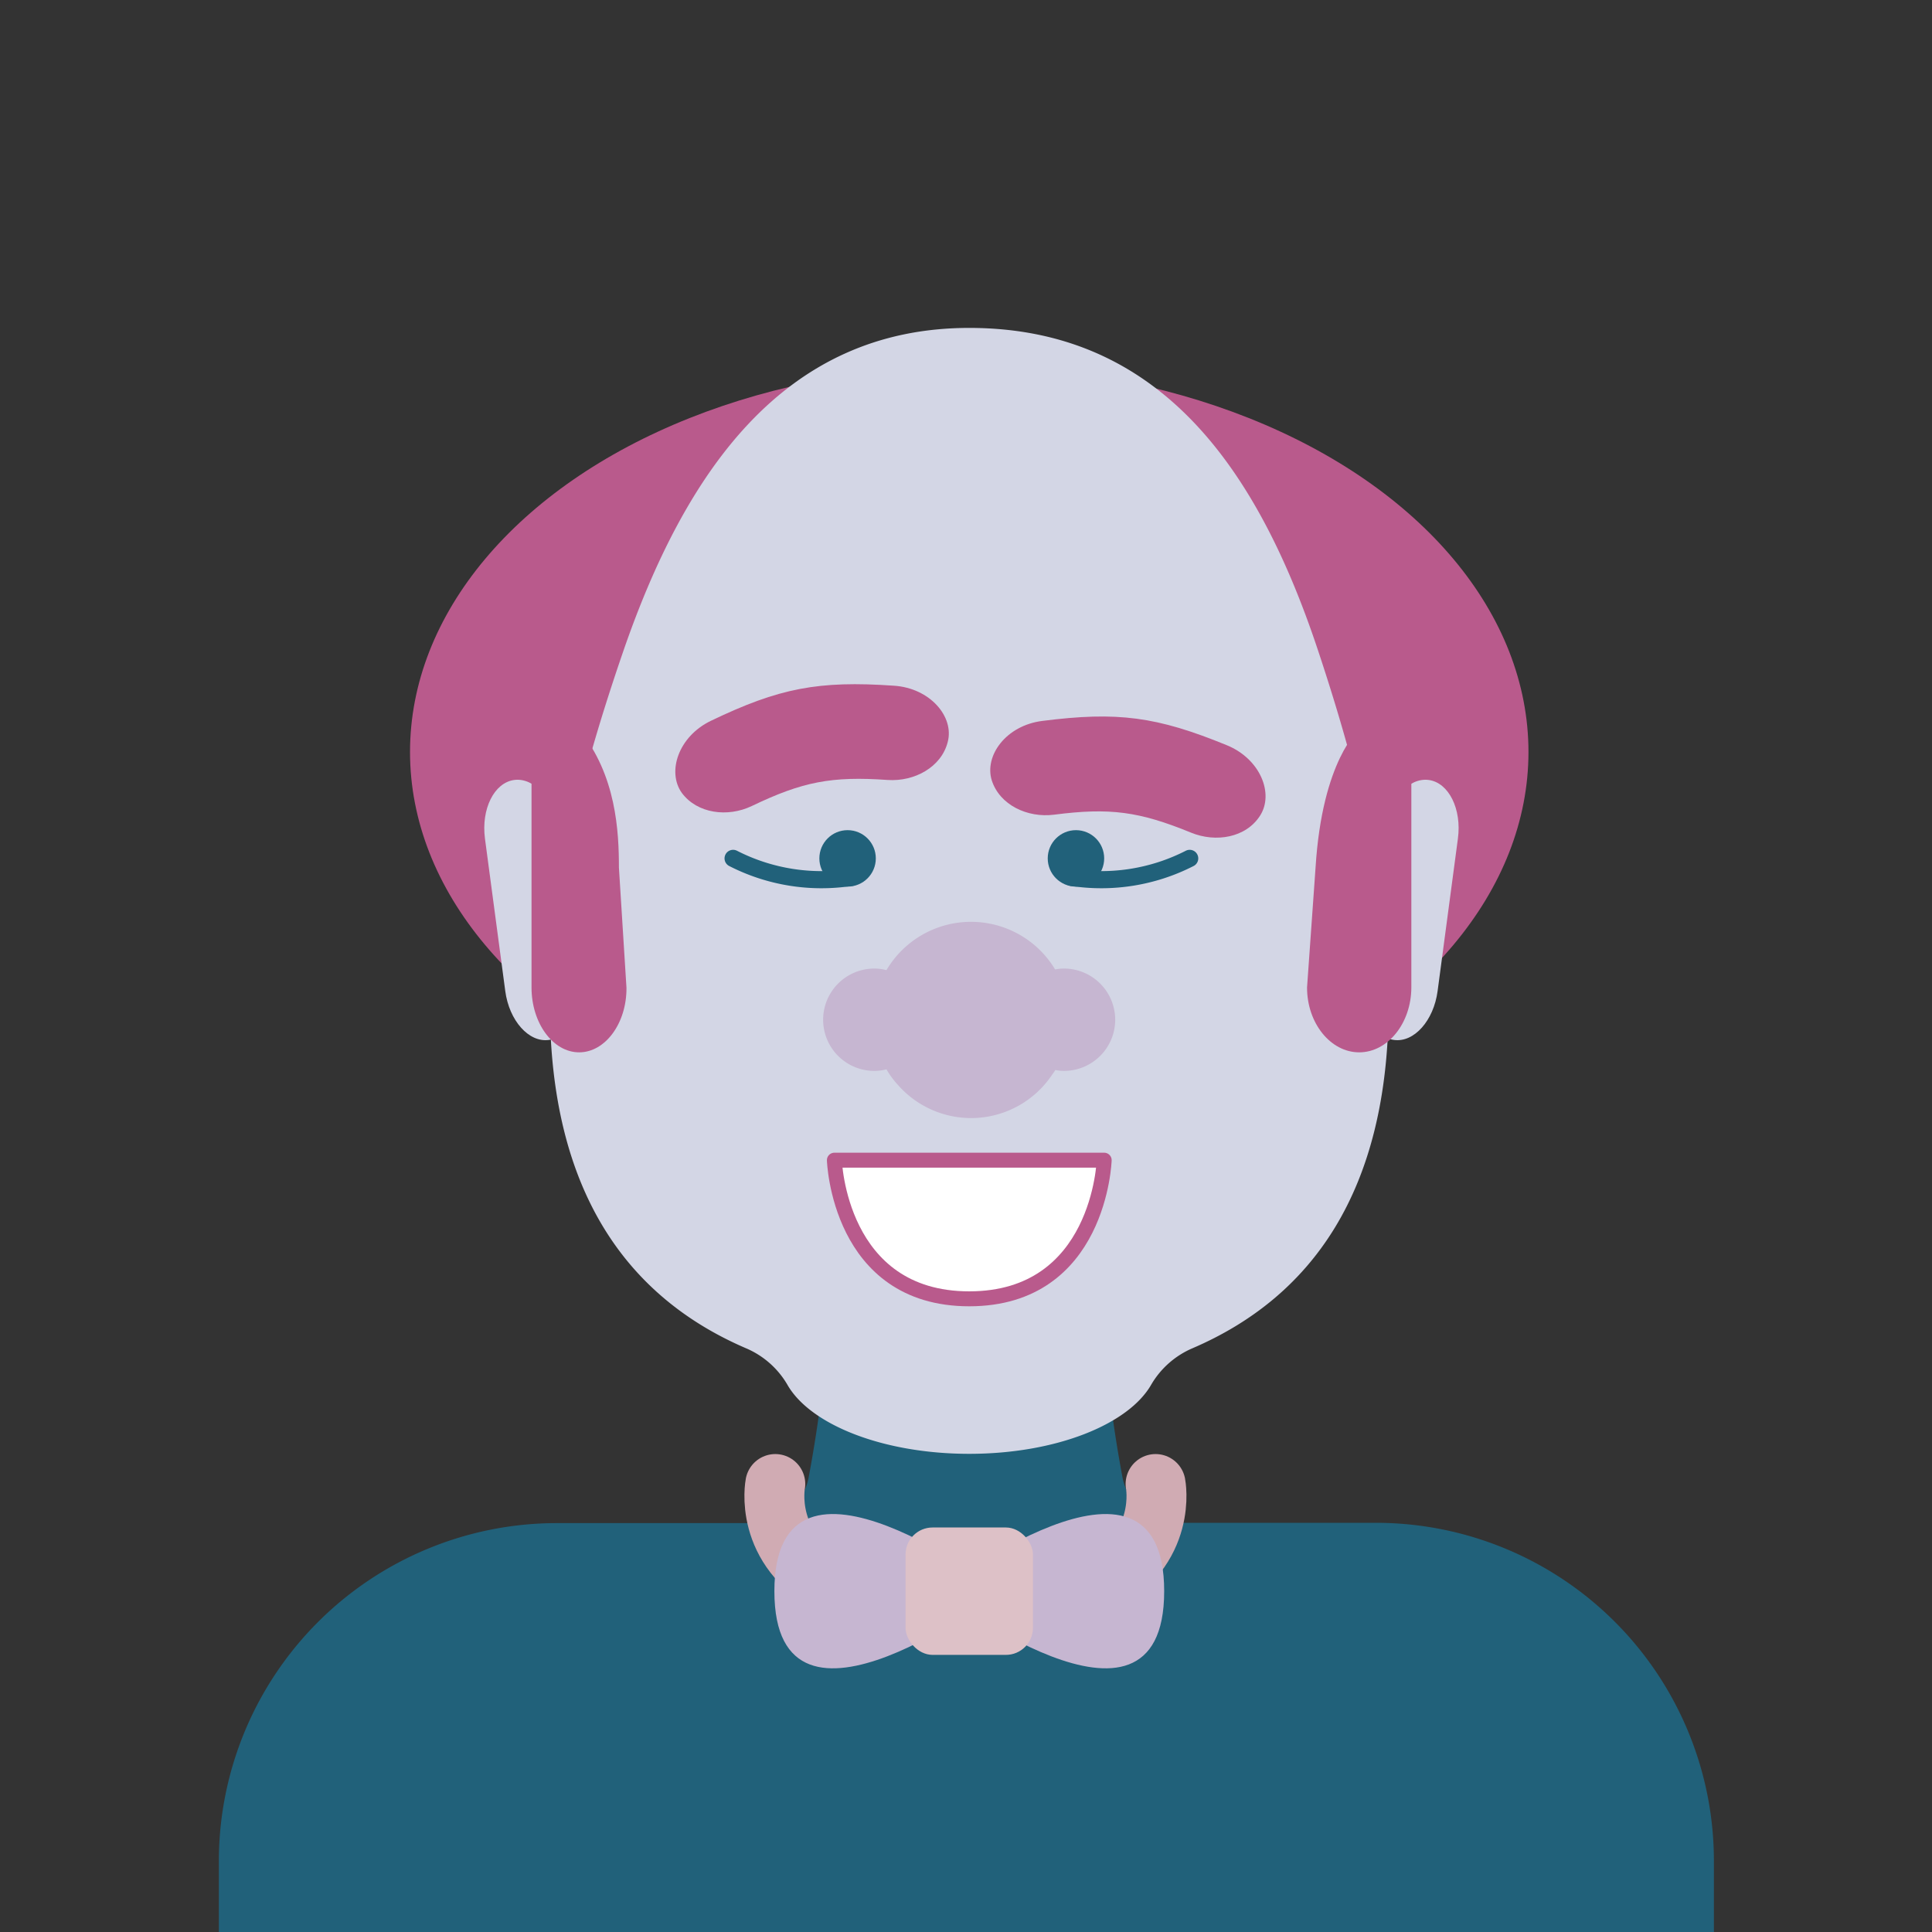 <svg xmlns="http://www.w3.org/2000/svg" viewBox="0 0 256 256"><rect x="0" y="0" width="256" height="256" fill="#333333" stroke="none"/><defs><style>.cls-1{fill:#21617a;}.cls-2,.cls-7{fill:none;stroke-miterlimit:10;}.cls-2{stroke:#d0abb3;stroke-width:7.94px;}.cls-2,.cls-7,.cls-8{stroke-linecap:round;}.cls-3{fill:#c6b6d1;}.cls-4{fill:#ddc1c7;}.cls-5{fill:#b95a8c;}.cls-6{fill:#d3d6e5;}.cls-7{stroke:#21617a;stroke-width:2.27px;}.cls-8{fill:#fff;stroke:#b95a8c;stroke-linejoin:round;stroke-width:1.98px;}</style></defs><g id="Layer_4" data-name="Layer 4"><path class="cls-1" d="M182.43,201.78H156a7.41,7.41,0,0,1-7.26-6A176.07,176.07,0,0,1,146,173.2H109.9a176.07,176.07,0,0,1-2.76,22.62,7.41,7.41,0,0,1-7.27,6H73.68A44.8,44.8,0,0,0,29,246.45v37.26a44.81,44.81,0,0,0,44.67,44.68H182.43a44.81,44.81,0,0,0,44.67-44.68V246.45A44.8,44.8,0,0,0,182.43,201.78Z"/><path class="cls-2" d="M102.73,196.64s-1.71,8.63,7.68,13.49"/><path class="cls-2" d="M153.12,196.64s1.71,8.63-7.68,13.49"/><path class="cls-3" d="M124.32,210.84s29.94-23,29.94,0-29.94,0-29.94,0"/><path class="cls-3" d="M132.55,210.84s-29.94,23-29.94,0,29.94,0,29.94,0"/><rect class="cls-4" x="119.99" y="202.4" width="16.88" height="16.88" rx="3.58"/><ellipse class="cls-5" cx="128.43" cy="99.64" rx="74.1" ry="51.09"/><path class="cls-6" d="M184,133c0-15-4.35-31.76-9.32-46.71C166.81,62.57,154,43.45,128.43,43.45c-24.62,0-37.69,19.16-45.87,42.92-5.13,14.93-9.7,31.68-9.7,46.64,0,25,10.36,38.9,25.94,45.62a11.6,11.6,0,0,1,5.52,4.83c3,5.3,12.66,9.18,24.11,9.18s21.1-3.88,24.12-9.18a11.63,11.63,0,0,1,5.51-4.83C173.65,171.91,184,158,184,133Z"/><path class="cls-6" d="M72.72,137.8h0c-2.65.36-5.25-2.56-5.77-6.48l-2.69-20.2c-.52-3.92,1.22-7.42,3.88-7.77h0c2.65-.35,5.25,2.56,5.77,6.48L76.6,130C77.12,134,75.38,137.45,72.72,137.8Z"/><path class="cls-6" d="M184.72,137.8h0c2.65.36,5.25-2.56,5.77-6.48l2.69-20.2c.53-3.92-1.22-7.42-3.87-7.77h0c-2.65-.35-5.25,2.56-5.77,6.48L180.85,130C180.32,134,182.07,137.45,184.72,137.8Z"/><path class="cls-5" d="M76.74,139.44h0c-3.47,0-6.31-3.87-6.31-8.59V103c0-4.72,6.31-6.32,6.31-6.32,4.93,6,5.27,13.56,5.27,18.28l1,15.92C83.05,135.57,80.21,139.44,76.74,139.44Z"/><path class="cls-5" d="M180.1,139.44h0c-3.8,0-6.91-3.87-6.91-8.59l1.13-15.92c.89-14.27,5.78-18.28,5.78-18.28,3.8,0,6.91,1.6,6.91,6.32v27.88C187,135.57,183.9,139.44,180.1,139.44Z"/><path class="cls-5" d="M117.62,103.35c-7.42-.52-11.27.22-18,3.45-3.21,1.54-7.24,1-9.27-1.73h0c-2-2.78-.47-7.48,3.85-9.56,9.06-4.35,14.24-5.34,24.26-4.65,4.79.32,8,4.12,7.12,7.45h0C124.74,101.65,121.17,103.59,117.62,103.35Z"/><path class="cls-5" d="M157.82,110.33c-6.89-2.82-10.77-3.33-18.15-2.38-3.53.45-7.21-1.28-8.26-4.56h0c-1-3.28,1.91-7.25,6.67-7.86,10-1.28,15.19-.59,24.49,3.22,4.44,1.82,6.26,6.42,4.4,9.32h0C165.11,111,161.11,111.68,157.82,110.33Z"/><circle class="cls-1" cx="112.31" cy="113.74" r="3.74"/><circle class="cls-1" cx="142.57" cy="113.74" r="3.74"/><path class="cls-3" d="M147.77,135.12a6.79,6.79,0,0,1-6.8,6.78,5.93,5.93,0,0,1-1.13-.12,7.23,7.23,0,0,1-.44.64A12.9,12.9,0,0,1,119,143.78a11.61,11.61,0,0,1-1.54-2.09,6.13,6.13,0,0,1-1.61.21,6.78,6.78,0,0,1,0-13.56,6.13,6.13,0,0,1,1.61.21,13,13,0,0,1,22.35-.09,5.93,5.93,0,0,1,1.13-.12A6.79,6.79,0,0,1,147.77,135.12Z"/><path class="cls-7" d="M142,116.26a25.7,25.7,0,0,0,15.64-2.52"/><path class="cls-7" d="M112.78,116.26a25.7,25.7,0,0,1-15.64-2.52"/><path class="cls-8" d="M110.56,153.73h35.75s-.58,18.37-17.88,18.37S110.56,153.73,110.56,153.73Z"/></g></svg>